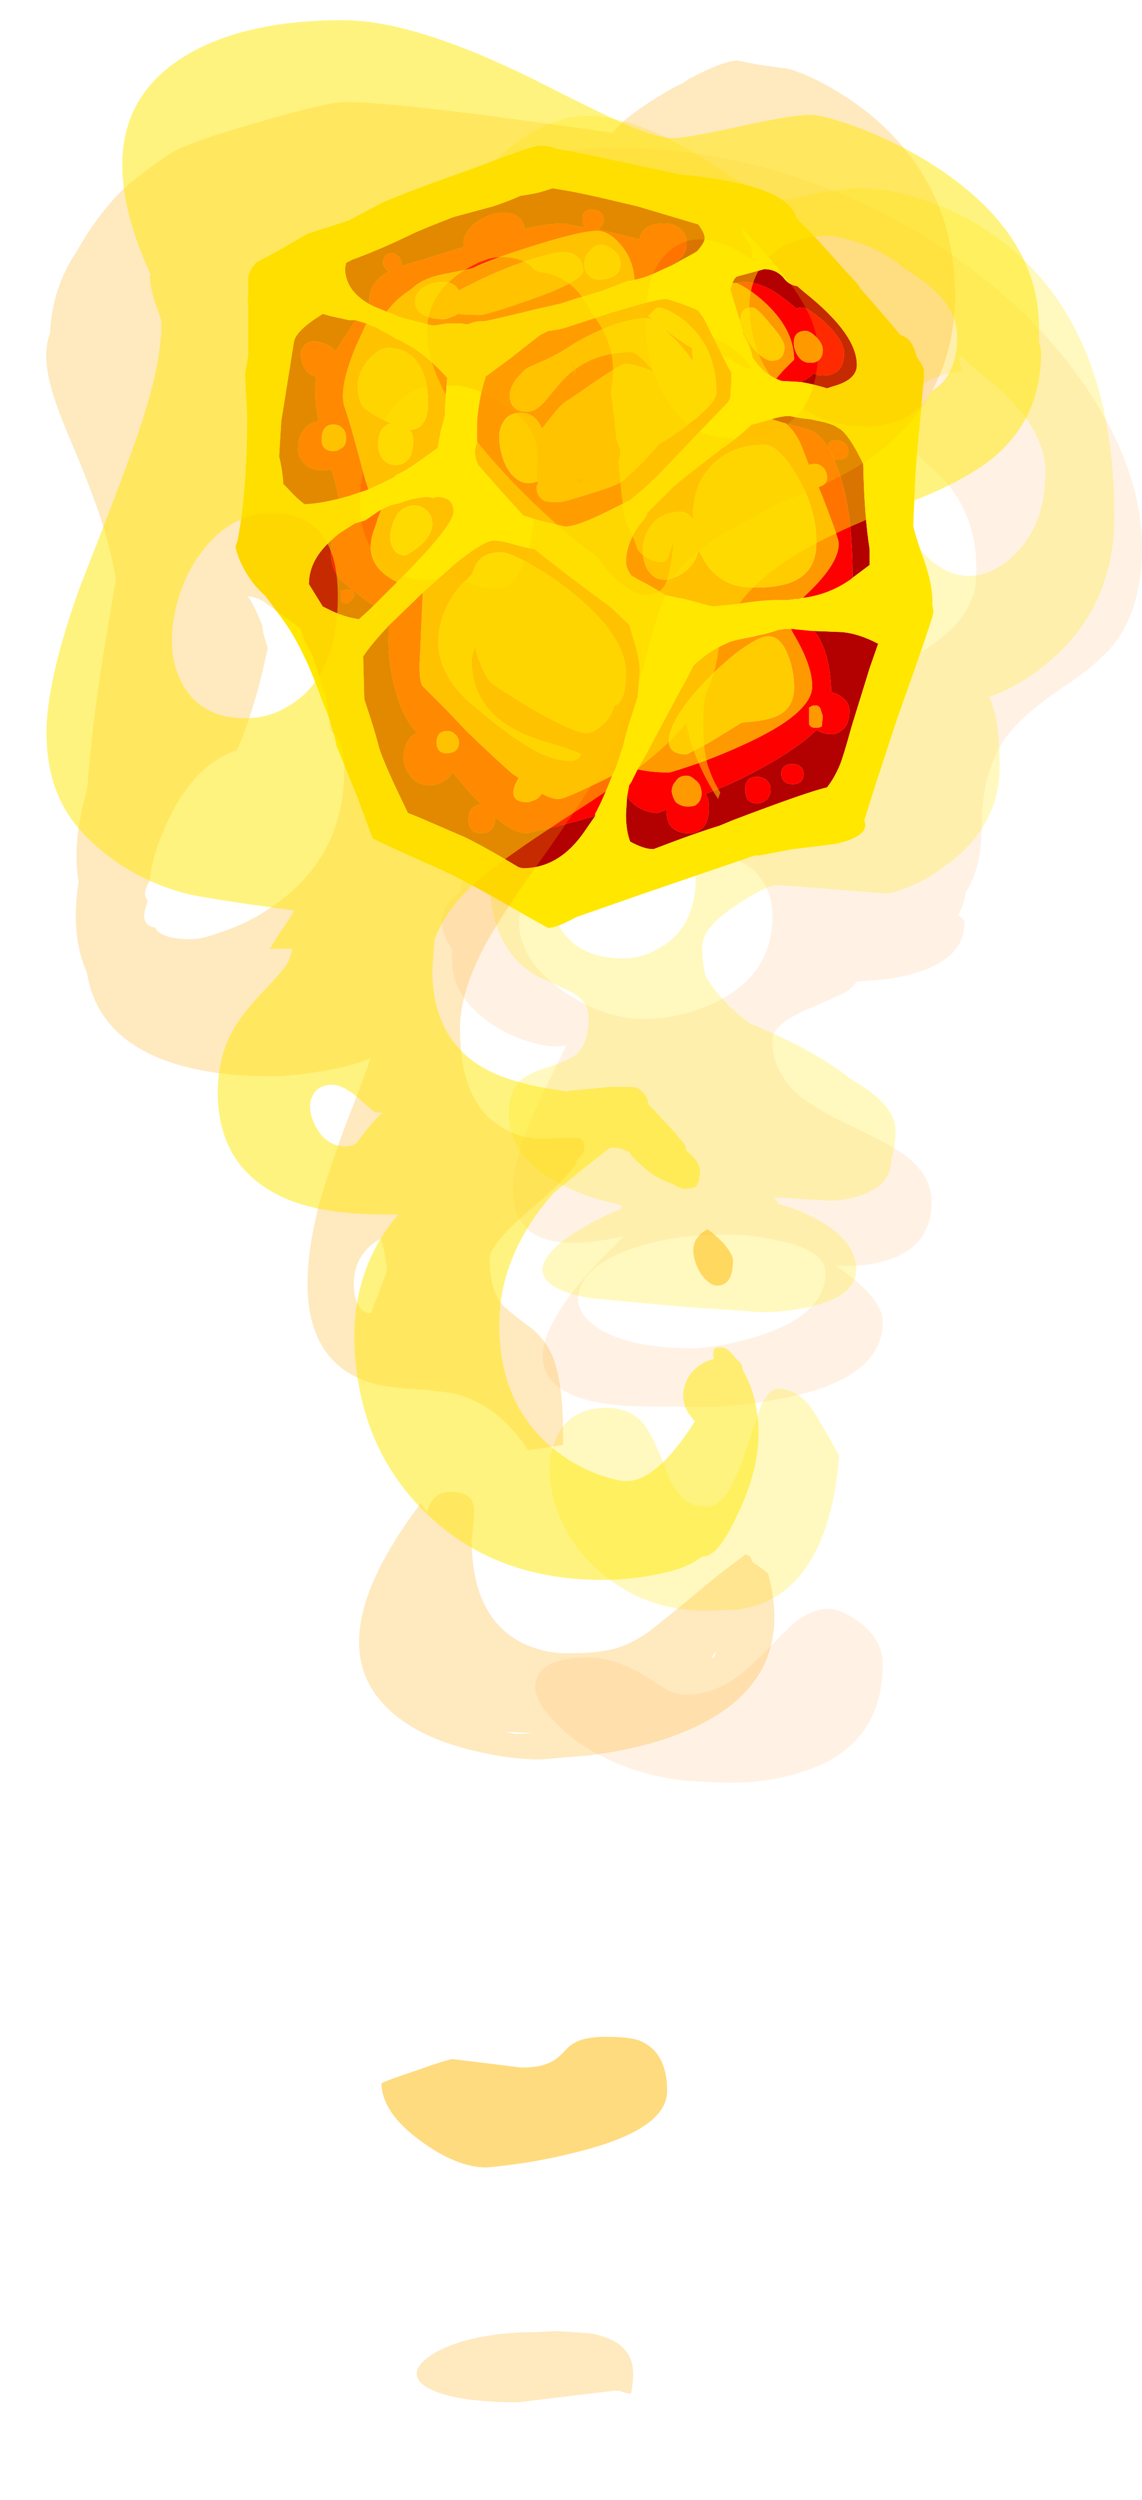 <?xml version="1.0" encoding="UTF-8" standalone="no"?>
<svg xmlns:ffdec="https://www.free-decompiler.com/flash" xmlns:xlink="http://www.w3.org/1999/xlink" ffdec:objectType="frame" height="823.55px" width="376.25px" xmlns="http://www.w3.org/2000/svg">
  <g transform="matrix(1.0, 0.0, 0.0, 1.0, 187.25, 45.5)">
    <use ffdec:characterId="3030" height="78.45" transform="matrix(7.0, 0.0, 0.0, 7.0, -41.65, -7.35)" width="32.95" xlink:href="#shape0"/>
    <use ffdec:characterId="805" height="32.8" transform="matrix(0.0, -7.011, 7.011, 0.0, -109.666, 260.152)" width="36.75" xlink:href="#shape1"/>
    <use ffdec:characterId="3031" height="112.1" transform="matrix(7.0, 0.0, 0.0, 7.0, -171.85, -38.85)" width="46.8" xlink:href="#shape2"/>
  </g>
  <defs>
    <g id="shape0" transform="matrix(1.0, 0.0, 0.0, 1.0, 5.95, 1.05)">
      <path d="M23.2 25.9 Q21.3 27.2 20.6 28.2 19.45 29.8 19.45 32.5 19.45 34.35 18.7 35.5 18.65 36.05 18.35 36.55 L18.4 36.6 Q18.65 36.8 18.65 36.9 18.65 39.1 14.8 39.6 L13.55 39.7 Q13.45 39.95 12.95 40.25 L11.6 40.85 Q9.6 41.65 9.6 42.45 9.6 43.9 10.8 45.0 11.55 45.65 13.35 46.5 15.35 47.45 15.95 47.95 17.1 48.85 17.1 50.05 17.1 52.25 14.85 52.85 13.75 53.15 12.6 53.05 L12.65 53.1 Q14.8 54.6 14.8 55.7 14.8 58.4 10.1 59.3 7.75 59.8 5.35 59.7 3.2 59.7 2.6 59.65 0.55 59.5 -0.35 58.85 -3.0 57.05 2.6 51.7 L2.5 51.7 Q-3.65 53.05 -2.4 48.0 -2.0 46.5 -0.85 44.25 L-0.1 42.7 -0.55 42.75 Q-1.3 42.75 -2.35 42.35 -3.6 41.85 -4.4 41.05 -5.65 39.85 -5.45 38.2 -6.0 37.45 -5.95 36.7 -5.85 36.0 -5.05 35.4 -5.0 33.7 -4.15 32.55 -3.65 31.9 -2.1 30.7 -0.65 29.55 0.0 28.55 0.9 26.95 0.9 24.5 0.9 20.15 -1.85 15.2 -2.6 13.9 -3.9 11.7 -4.95 9.9 -5.15 8.8 -5.35 5.2 -4.35 3.6 -3.7 2.5 -2.7 2.5 L-2.65 2.5 Q-2.2 1.15 -0.6 0.7 0.2 0.45 2.3 0.45 7.0 0.45 11.65 2.15 16.0 3.75 19.55 6.6 23.0 9.35 24.95 12.65 27.0 16.05 27.0 19.3 27.0 22.0 25.8 23.65 25.1 24.65 23.2 25.9 M2.5 52.45 Q0.75 53.2 0.5 54.3 0.25 55.35 1.65 56.15 3.15 56.95 5.95 56.95 7.45 56.85 9.0 56.35 12.1 55.35 12.1 53.4 12.1 52.35 9.95 51.9 8.7 51.6 7.55 51.6 4.45 51.6 2.5 52.45 M7.9 33.95 Q7.4 33.75 6.55 33.4 5.85 33.1 5.6 32.65 5.9 32.65 5.85 32.45 L5.6 32.5 Q5.4 32.55 5.4 32.7 5.5 32.9 5.55 33.3 L5.45 33.3 Q0.9 33.6 -1.05 34.95 -2.7 36.05 -2.2 37.7 -1.8 39.15 0.0 40.3 1.75 41.45 3.6 41.45 5.1 41.45 6.75 40.75 9.6 39.45 9.6 36.65 9.6 34.7 7.9 33.95 M15.55 13.7 L15.4 13.75 Q15.45 14.2 15.65 14.65 L15.8 15.15 Q15.2 14.8 14.25 14.9 13.3 15.0 12.4 15.5 10.25 16.65 10.1 18.75 10.0 20.75 11.4 23.0 12.05 24.0 12.75 24.6 13.5 25.2 14.15 25.2 14.35 25.2 15.05 24.95 15.85 24.6 16.65 24.15 18.8 22.85 19.15 21.15 L19.2 20.25 Q19.2 17.8 17.7 16.1 L16.45 14.9 Q15.8 14.2 15.55 13.7 M13.65 69.8 Q14.8 70.65 14.8 71.8 14.8 75.8 10.8 76.95 8.75 77.55 6.6 77.35 4.35 77.35 2.2 76.45 0.3 75.6 -0.75 74.4 -1.85 73.25 -1.45 72.4 -1.05 71.5 0.95 71.5 2.2 71.5 3.65 72.4 L4.6 73.0 Q5.15 73.25 5.5 73.25 6.6 73.25 7.6 72.65 8.3 72.2 9.25 71.25 10.35 70.1 10.65 69.85 11.5 69.2 12.25 69.2 12.8 69.2 13.65 69.8" fill="#ff8000" fill-opacity="0.102" fill-rule="evenodd" stroke="none"/>
      <path d="M0.85 -1.05 Q3.15 -1.05 6.35 0.95 L8.45 2.3 Q9.5 2.95 9.95 2.95 L11.45 2.65 Q12.75 2.35 13.85 2.35 14.75 2.35 16.1 2.7 18.35 3.35 20.15 4.65 25.7 8.7 25.7 17.8 25.7 21.85 22.9 24.4 21.4 25.75 19.8 26.3 20.3 27.2 20.3 29.55 20.3 32.4 17.8 34.2 17.0 34.85 16.0 35.25 15.25 35.55 14.95 35.55 L12.45 35.35 9.9 35.15 Q9.3 35.15 7.9 36.1 6.3 37.15 6.3 38.05 6.3 38.75 6.45 39.4 7.1 40.6 8.6 41.7 L8.65 41.7 Q10.5 42.5 11.35 43.0 12.45 43.6 13.25 44.25 13.9 44.65 14.25 44.9 15.4 45.8 15.4 46.7 15.4 47.45 15.2 48.05 15.2 49.5 13.2 49.9 12.8 50.0 12.4 50.0 L12.25 50.0 9.7 49.85 9.9 50.15 10.8 50.45 Q13.55 51.6 13.55 53.25 13.55 54.5 11.35 55.0 10.25 55.25 9.1 55.25 L5.45 55.0 1.1 54.6 Q-1.0 54.25 -1.2 53.4 -1.35 52.75 -0.2 51.85 0.75 51.15 2.2 50.5 L2.45 50.4 2.55 50.25 2.25 50.15 Q1.05 49.9 0.1 49.45 -2.8 48.15 -2.8 45.95 -2.8 44.8 -2.2 44.3 -1.85 44.0 -0.9 43.7 0.0 43.4 0.4 43.1 0.95 42.55 0.95 41.4 0.95 40.65 0.25 40.25 -0.2 40.0 -1.35 39.5 -2.4 38.95 -2.95 38.0 -3.7 36.8 -3.7 34.75 -3.7 31.75 -2.1 30.2 -1.5 29.6 -0.5 29.05 -0.15 28.85 1.35 28.15 3.75 26.95 4.8 25.65 6.35 23.65 6.35 19.9 6.35 17.25 4.95 15.5 4.0 14.25 1.85 12.95 -0.65 11.45 -1.3 10.9 -2.7 9.55 -2.7 7.75 -2.7 7.45 -2.55 6.35 L-2.3 4.9 -2.55 4.95 Q-3.55 4.75 -3.95 4.2 -4.3 3.75 -4.15 3.15 L-4.0 2.8 Q-4.3 2.65 -4.25 2.25 -4.15 1.7 -3.3 0.9 -2.45 0.1 -1.4 -0.45 -0.2 -1.05 0.85 -1.05 M4.2 31.9 Q3.15 31.4 2.2 31.4 1.05 31.4 0.2 32.55 -0.65 33.6 -0.8 35.0 -0.95 36.5 -0.15 37.5 0.75 38.6 2.6 38.6 3.5 38.6 4.3 38.1 6.0 37.15 6.0 34.75 6.0 32.8 4.2 31.9 M18.45 10.7 L18.55 10.95 Q16.2 11.3 15.3 12.9 14.5 14.25 14.95 16.15 15.3 17.9 16.45 19.25 17.6 20.6 18.85 20.6 20.0 20.6 21.05 19.55 22.45 18.15 22.45 15.7 22.45 13.95 20.65 12.15 20.2 11.7 19.3 11.0 18.6 10.4 18.5 10.25 L18.4 10.3 Q18.4 10.45 18.45 10.7 M9.85 58.85 Q10.7 58.85 11.35 59.65 11.7 60.1 12.75 62.0 12.35 66.9 9.9 68.55 9.05 69.1 7.95 69.25 L6.5 69.3 Q3.85 69.3 1.9 67.8 0.15 66.5 -0.55 64.5 -1.2 62.65 -0.6 61.25 0.0 59.75 1.8 59.75 2.85 59.75 3.5 60.45 3.9 60.95 4.35 62.05 4.8 63.3 5.1 63.65 5.6 64.4 6.5 64.4 7.1 64.4 7.6 63.55 7.95 62.95 8.4 61.65 8.9 60.1 9.05 59.7 9.45 58.85 9.85 58.85" fill="#ffe700" fill-opacity="0.251" fill-rule="evenodd" stroke="none"/>
    </g>
    <g id="shape1" transform="matrix(1.0, 0.0, 0.0, 1.0, 18.2, 32.95)">
      <path d="M0.05 -28.4 L0.15 -28.3 0.35 -28.05 0.8 -27.35 0.95 -26.85 1.4 -26.2 1.45 -26.1 Q1.1 -26.25 0.6 -26.4 -1.0 -27.05 -1.85 -25.55 L-1.95 -25.35 -3.05 -26.45 -2.9 -26.7 Q-2.3 -27.5 -1.9 -27.95 -1.2 -28.65 0.05 -28.4 M2.0 -27.95 L1.95 -28.05 2.0 -28.1 Q2.75 -28.25 3.35 -28.45 3.3 -28.65 3.3 -28.9 3.3 -29.45 3.65 -29.75 3.95 -30.05 4.45 -30.0 4.9 -30.0 5.25 -29.7 5.55 -29.45 5.6 -29.05 6.95 -29.3 7.7 -29.15 7.75 -29.4 7.9 -29.55 8.15 -29.8 8.5 -29.85 8.85 -29.95 9.1 -29.75 9.35 -29.6 9.35 -29.25 9.35 -28.9 9.15 -28.55 9.05 -28.4 8.9 -28.25 L10.05 -27.5 10.35 -27.3 10.2 -26.8 9.1 -27.3 Q7.05 -28.15 6.2 -27.8 5.5 -27.55 2.85 -26.85 L2.4 -26.7 Q2.3 -26.95 2.25 -27.15 2.1 -27.55 2.0 -27.95 M4.85 -28.9 Q4.2 -28.95 4.2 -28.35 4.2 -28.15 4.3 -28.05 4.4 -27.75 4.8 -27.75 5.15 -27.75 5.3 -27.95 5.45 -28.1 5.45 -28.35 5.45 -28.85 4.85 -28.9 M11.1 -26.65 Q11.5 -26.7 11.85 -26.55 12.3 -26.35 12.65 -25.75 12.9 -26.1 13.2 -26.0 13.5 -25.9 13.5 -25.6 13.5 -25.45 13.35 -25.3 13.25 -25.15 13.0 -25.15 L12.9 -25.15 13.15 -24.3 13.8 -22.2 Q14.1 -22.3 14.45 -22.1 14.85 -21.85 15.1 -21.4 15.4 -20.9 15.4 -20.4 15.4 -20.0 15.25 -19.7 15.0 -19.4 14.65 -19.35 14.9 -18.25 14.9 -17.55 L14.7 -16.5 Q14.85 -16.65 15.1 -16.65 15.55 -16.65 15.55 -16.2 15.55 -16.0 15.45 -15.85 15.35 -15.65 15.1 -15.65 14.75 -15.65 14.65 -15.9 L14.65 -16.0 14.4 -15.0 14.15 -13.95 Q14.4 -13.95 14.55 -13.8 14.9 -13.5 14.9 -12.8 14.9 -12.45 14.75 -12.2 14.5 -11.75 14.0 -11.75 13.35 -11.75 13.05 -12.3 L12.95 -12.5 12.9 -12.5 12.7 -12.95 Q12.35 -13.65 12.25 -14.2 13.2 -14.25 13.9 -14.85 14.55 -15.4 14.55 -15.95 14.55 -16.75 13.8 -19.1 13.2 -21.0 12.8 -21.8 12.75 -21.95 12.5 -23.25 12.3 -24.2 11.8 -24.7 11.4 -25.35 10.75 -25.85 L11.0 -26.45 11.1 -26.65 M7.6 -7.55 L8.0 -7.2 8.5 -6.7 Q9.95 -6.7 11.25 -8.15 11.7 -8.65 12.0 -9.2 L12.1 -9.4 12.15 -9.1 Q12.15 -8.15 11.35 -7.15 11.1 -6.8 10.8 -6.5 L10.9 -6.6 Q10.95 -6.45 10.95 -6.3 10.95 -6.05 10.25 -5.25 9.4 -4.35 8.8 -4.35 7.75 -4.35 7.75 -5.35 7.75 -5.6 7.85 -5.8 7.6 -6.0 7.45 -6.4 L7.45 -6.45 7.5 -7.3 7.6 -7.55 M-2.7 -6.3 Q-1.15 -4.6 -0.15 -4.6 0.1 -4.6 2.15 -5.4 L2.5 -5.55 2.55 -5.45 Q2.65 -5.15 2.95 -5.15 3.2 -5.15 3.4 -5.3 3.6 -5.5 3.6 -5.7 3.6 -5.9 3.55 -6.0 L3.4 -5.95 4.45 -6.35 Q5.15 -6.65 5.5 -7.1 L5.55 -7.25 5.25 -6.15 Q5.05 -5.25 3.5 -4.7 1.65 -3.95 -1.75 -3.95 L-1.8 -4.0 Q-2.55 -5.05 -2.7 -6.3 M3.8 -4.8 Q4.15 -4.95 4.4 -5.1 4.7 -5.1 4.7 -4.8 4.7 -4.5 4.6 -4.35 4.45 -4.15 4.2 -4.15 3.9 -4.15 3.85 -4.35 3.8 -4.45 3.8 -4.6 L3.8 -4.8 M9.85 -6.15 Q9.85 -6.8 9.1 -6.7 8.35 -6.5 8.35 -5.95 8.35 -5.75 8.4 -5.65 8.55 -5.35 8.95 -5.35 9.25 -5.35 9.55 -5.65 9.85 -5.95 9.85 -6.15 M-2.45 -27.4 Q-2.55 -27.35 -2.6 -27.35 -2.95 -27.6 -2.95 -27.7 -2.95 -27.9 -2.85 -28.0 L-2.35 -28.0 -2.3 -27.65 -2.35 -27.4 -2.45 -27.4 M-12.95 -16.05 L-13.05 -16.45 Q-13.45 -17.8 -13.75 -19.25 -13.75 -19.9 -13.0 -20.75 L-13.1 -20.75 Q-13.55 -20.75 -13.7 -21.1 -13.75 -21.25 -13.75 -21.4 -13.75 -22.0 -13.1 -22.0 -12.45 -22.0 -12.4 -21.4 L-11.95 -21.85 -10.9 -22.75 Q-11.15 -22.9 -11.3 -23.15 -11.5 -23.45 -11.5 -23.8 -11.5 -24.4 -11.1 -24.7 -10.75 -25.0 -10.25 -25.05 -9.7 -25.05 -9.35 -24.8 -9.1 -24.65 -9.05 -24.4 -8.35 -25.1 -6.95 -25.45 -5.7 -25.8 -4.35 -25.75 L-4.0 -25.75 -2.45 -24.15 -5.85 -24.3 Q-6.7 -24.3 -6.85 -24.15 L-7.95 -23.05 -9.0 -22.05 Q-10.3 -20.7 -10.95 -19.95 L-11.15 -19.65 -11.45 -19.8 Q-12.3 -20.15 -12.3 -19.2 -12.25 -19.0 -12.15 -18.8 -12.05 -18.65 -11.9 -18.55 -12.15 -18.1 -12.15 -17.75 -12.15 -17.45 -11.1 -15.35 L-11.05 -15.25 Q-12.1 -15.65 -12.85 -16.05 L-12.95 -16.05 M-9.5 -23.5 Q-10.0 -23.5 -10.0 -23.0 -10.0 -22.9 -9.95 -22.75 -9.85 -22.45 -9.5 -22.45 -9.2 -22.45 -9.05 -22.7 -8.95 -22.8 -8.95 -23.0 -8.95 -23.5 -9.5 -23.5 M-12.05 -14.55 L-11.5 -14.45 -11.35 -14.35 -10.75 -14.05 Q-10.9 -13.4 -10.9 -12.55 -10.4 -10.85 -9.65 -9.2 -8.15 -5.85 -6.85 -5.85 -5.85 -5.85 -4.35 -6.75 L-4.15 -6.85 -4.25 -5.85 -4.25 -5.75 Q-5.2 -5.0 -7.15 -4.95 -7.15 -4.75 -7.3 -4.55 -7.55 -4.1 -8.0 -4.1 -8.7 -4.1 -8.95 -4.5 -9.1 -4.7 -9.1 -4.9 -9.1 -5.35 -8.9 -5.65 -9.9 -6.65 -11.1 -9.0 -11.55 -9.9 -11.9 -10.85 -12.2 -10.7 -12.55 -10.7 -13.4 -10.7 -13.65 -11.2 -13.8 -11.45 -13.75 -11.7 -13.75 -12.25 -13.35 -12.55 -13.05 -12.7 -12.65 -12.7 L-12.8 -13.1 Q-12.8 -13.65 -12.45 -14.15 -12.25 -14.4 -12.05 -14.55 M-12.3 -12.25 Q-12.5 -12.0 -12.5 -11.7 -12.5 -11.5 -12.45 -11.35 -12.25 -11.05 -11.9 -11.05 -11.45 -11.05 -11.25 -11.35 -11.05 -11.55 -11.05 -11.75 -11.05 -12.1 -11.3 -12.25 -11.5 -12.45 -11.8 -12.45 -12.1 -12.4 -12.3 -12.25 M-11.7 -9.0 Q-11.1 -9.0 -11.1 -8.45 -11.1 -8.2 -11.25 -8.0 -11.45 -7.8 -11.65 -7.8 -12.1 -7.8 -12.25 -8.1 -12.35 -8.25 -12.35 -8.45 -12.35 -9.0 -11.7 -9.0 M-7.85 -6.0 L-8.6 -6.0 Q-8.8 -5.95 -8.8 -5.7 -8.8 -5.5 -8.75 -5.45 L-8.75 -5.4 -8.25 -5.35 -7.95 -5.45 Q-7.75 -5.5 -7.75 -5.7 -7.75 -5.85 -7.8 -5.9 L-7.85 -6.0 M-11.45 -6.75 Q-11.45 -7.3 -10.95 -7.3 -10.5 -7.3 -10.5 -6.75 -10.5 -6.65 -10.55 -6.5 -10.7 -6.25 -10.95 -6.25 -11.3 -6.25 -11.4 -6.5 -11.45 -6.6 -11.45 -6.75" fill="#ff0000" fill-rule="evenodd" stroke="none"/>
      <path d="M1.45 -26.1 Q1.7 -25.65 1.75 -25.25 1.95 -24.75 2.0 -24.35 L2.05 -24.05 Q2.05 -23.85 2.0 -23.65 L2.05 -23.5 Q2.05 -22.7 1.35 -22.7 0.9 -22.7 -0.55 -24.0 L-1.4 -24.8 -1.95 -25.35 -1.85 -25.55 Q-1.0 -27.05 0.6 -26.4 1.1 -26.25 1.45 -26.1 M10.2 -26.8 L10.15 -26.7 10.0 -26.3 9.9 -26.15 9.85 -26.05 9.6 -25.6 9.45 -25.35 9.4 -25.2 9.2 -24.85 Q8.7 -23.95 7.7 -23.05 L7.65 -23.0 6.3 -23.1 5.9 -23.1 5.15 -23.3 4.35 -23.45 Q3.65 -24.4 3.3 -24.95 L3.05 -25.45 3.0 -25.45 Q2.85 -25.75 2.7 -26.05 L2.4 -26.7 2.85 -26.85 Q5.5 -27.55 6.2 -27.8 7.05 -28.15 9.1 -27.3 L10.2 -26.8 M4.85 -28.9 Q5.45 -28.85 5.45 -28.35 5.45 -28.1 5.3 -27.95 5.15 -27.75 4.8 -27.75 4.4 -27.75 4.3 -28.05 4.2 -28.15 4.2 -28.35 4.2 -28.95 4.85 -28.9 M10.75 -25.85 Q11.4 -25.35 11.8 -24.7 12.3 -24.2 12.5 -23.25 12.75 -21.95 12.8 -21.8 13.2 -21.0 13.8 -19.1 14.55 -16.75 14.55 -15.95 14.55 -15.4 13.9 -14.85 13.2 -14.25 12.25 -14.2 L12.2 -14.35 12.2 -14.5 11.7 -15.8 11.35 -17.0 11.15 -17.6 11.1 -17.8 10.85 -18.9 Q10.5 -20.3 10.3 -21.25 L10.3 -21.4 Q10.3 -21.7 10.15 -22.05 L10.2 -22.35 10.2 -23.0 10.1 -23.6 10.1 -23.7 10.5 -25.25 10.6 -25.45 10.75 -25.85 M13.6 -16.3 Q13.4 -16.55 13.05 -16.55 12.75 -16.6 12.5 -16.4 12.25 -16.2 12.25 -15.8 12.25 -15.6 12.35 -15.35 12.5 -14.85 13.0 -14.85 13.4 -14.85 13.7 -15.25 13.9 -15.55 13.9 -15.75 13.9 -16.1 13.6 -16.3 M12.15 -23.1 Q12.15 -23.7 11.9 -24.1 11.65 -24.5 11.3 -24.5 10.9 -24.55 10.7 -24.25 10.4 -23.85 10.4 -23.2 10.4 -23.0 10.5 -22.8 10.55 -22.65 10.65 -22.5 10.6 -22.1 10.6 -21.45 10.6 -21.15 11.35 -19.0 12.2 -16.6 12.7 -16.6 13.1 -16.6 13.35 -16.9 13.55 -17.15 13.55 -17.55 13.55 -18.05 13.1 -19.4 12.6 -20.8 12.05 -21.85 L11.75 -22.45 11.95 -22.6 Q12.15 -22.85 12.15 -23.1 M8.3 -26.85 Q7.4 -27.45 6.45 -27.05 6.1 -26.9 5.65 -25.95 L5.5 -25.65 Q5.45 -25.9 5.25 -26.05 4.95 -26.25 4.55 -26.25 4.15 -26.25 3.85 -26.05 3.55 -25.8 3.55 -25.45 3.55 -25.15 3.7 -24.95 3.95 -24.6 4.7 -24.6 5.0 -24.6 5.2 -24.75 5.2 -24.55 5.3 -24.35 5.6 -23.9 6.45 -23.9 7.8 -23.9 8.5 -24.5 9.05 -25.0 9.05 -25.75 9.05 -26.3 8.3 -26.85 M7.65 -21.2 L7.7 -21.2 8.55 -20.05 9.65 -18.65 9.85 -18.25 Q9.9 -17.75 10.0 -17.45 L10.7 -15.3 Q11.3 -13.35 11.35 -12.75 11.35 -12.55 10.9 -11.4 L10.8 -11.2 10.45 -10.95 Q10.35 -10.9 8.15 -9.8 L7.9 -9.65 7.45 -9.65 6.7 -9.7 6.5 -9.8 5.0 -11.25 3.0 -13.15 2.4 -13.8 1.9 -14.4 1.4 -15.4 Q0.65 -16.9 0.65 -17.45 L0.95 -18.7 1.15 -19.35 1.15 -19.4 1.2 -19.45 2.3 -20.45 3.55 -21.55 Q3.85 -21.7 4.25 -21.7 L4.65 -21.6 5.6 -21.6 Q6.8 -21.5 7.65 -21.2 M1.3 -25.3 Q0.95 -25.55 0.45 -25.65 0.0 -25.75 -0.35 -25.55 -0.7 -25.4 -0.7 -24.95 0.0 -23.7 0.8 -23.7 1.2 -23.7 1.45 -24.0 1.65 -24.25 1.65 -24.55 1.65 -24.95 1.3 -25.3 M8.45 -7.75 Q8.45 -7.55 8.5 -7.45 8.65 -7.15 9.1 -7.15 9.4 -7.15 10.15 -7.8 10.95 -8.45 10.95 -8.65 10.95 -9.15 10.55 -9.2 10.2 -9.3 9.7 -9.05 9.2 -8.8 8.85 -8.45 8.45 -8.05 8.45 -7.75 M9.35 -12.2 Q9.85 -12.7 10.1 -13.0 9.35 -12.05 9.05 -11.5 L8.4 -11.45 Q8.8 -11.7 9.35 -12.2 M5.5 -20.4 Q5.05 -20.65 4.35 -20.5 3.7 -20.4 3.2 -20.05 2.7 -19.65 2.7 -19.2 2.7 -18.95 2.8 -18.7 L2.85 -18.7 2.5 -18.8 Q2.05 -18.8 1.85 -18.4 1.8 -18.15 1.8 -17.75 1.8 -17.55 2.2 -16.3 2.6 -14.95 2.85 -14.7 3.55 -13.9 4.35 -13.2 L4.5 -13.1 Q4.9 -12.4 5.4 -11.75 6.45 -10.35 6.95 -10.35 8.9 -10.35 10.1 -11.6 10.5 -12.0 10.75 -12.5 10.95 -12.9 10.95 -13.1 L10.85 -13.25 10.55 -13.55 10.2 -13.15 Q10.45 -13.45 10.45 -13.6 10.45 -14.35 10.05 -15.4 9.65 -16.45 9.05 -17.35 8.85 -17.65 8.55 -18.25 L8.1 -19.25 Q7.35 -20.15 6.65 -20.05 6.05 -19.95 6.05 -19.25 6.05 -18.85 6.5 -18.45 L7.45 -17.65 Q8.85 -16.4 8.85 -14.35 8.85 -14.05 7.95 -13.3 8.3 -14.2 8.3 -14.65 8.3 -14.8 7.5 -16.0 L6.6 -17.3 Q6.5 -17.55 5.95 -18.0 L5.25 -18.55 Q6.0 -18.85 6.0 -19.55 6.0 -20.15 5.5 -20.4 M12.1 -9.4 L12.0 -9.2 Q11.7 -8.65 11.25 -8.15 9.95 -6.7 8.5 -6.7 L8.0 -7.2 7.6 -7.55 Q7.9 -8.2 8.6 -8.65 9.15 -8.75 9.7 -9.1 L9.8 -9.1 10.65 -9.35 11.8 -9.7 12.1 -9.6 12.1 -9.4 M1.35 -12.05 Q1.35 -12.8 0.85 -13.3 0.4 -13.7 -0.25 -13.8 -0.9 -13.85 -1.35 -13.6 -1.85 -13.3 -1.85 -12.75 -1.8 -12.35 -1.55 -11.95 -1.1 -11.3 -0.45 -11.2 -0.8 -11.0 -1.15 -10.8 -2.2 -10.0 -2.2 -8.75 -2.25 -7.85 -2.05 -7.1 -1.65 -5.65 -0.1 -5.65 1.55 -5.65 3.1 -6.6 4.5 -7.45 4.5 -8.1 4.5 -9.7 3.45 -10.65 2.55 -11.45 1.15 -11.45 L1.0 -11.45 Q1.35 -11.7 1.35 -12.05 M-2.7 -6.3 L-2.75 -6.5 -2.75 -6.65 -2.8 -7.0 -2.8 -7.5 Q-2.8 -8.05 -2.9 -8.8 L-3.0 -9.5 -3.1 -10.55 Q-2.95 -11.1 -2.75 -11.85 -2.65 -12.4 -2.55 -12.8 -2.2 -13.3 -1.85 -14.0 L-1.65 -14.35 Q-1.3 -14.6 -1.0 -14.6 -0.2 -14.6 0.7 -14.0 0.95 -13.75 1.25 -13.6 L1.3 -13.6 2.45 -12.45 Q2.7 -12.2 3.35 -11.35 L4.05 -10.45 4.2 -10.25 4.6 -9.7 Q5.05 -9.1 5.45 -8.7 L5.5 -8.45 5.55 -8.3 5.7 -7.75 5.55 -7.25 5.5 -7.1 Q5.15 -6.65 4.45 -6.35 L3.4 -5.95 3.55 -6.0 Q3.6 -5.9 3.6 -5.7 3.6 -5.5 3.4 -5.3 3.2 -5.15 2.95 -5.15 2.65 -5.15 2.55 -5.45 L2.5 -5.55 2.15 -5.4 Q0.1 -4.6 -0.15 -4.6 -1.15 -4.6 -2.7 -6.3 M9.85 -6.15 Q9.85 -5.95 9.55 -5.65 9.25 -5.35 8.95 -5.35 8.55 -5.35 8.4 -5.65 8.35 -5.75 8.35 -5.95 8.35 -6.5 9.1 -6.7 9.85 -6.8 9.85 -6.15 M-11.05 -15.25 L-11.1 -15.35 Q-12.15 -17.45 -12.15 -17.75 -12.15 -18.1 -11.9 -18.55 -12.05 -18.65 -12.15 -18.8 -12.25 -19.0 -12.3 -19.2 -12.3 -20.15 -11.45 -19.8 L-11.15 -19.65 -10.95 -19.95 Q-10.3 -20.7 -9.0 -22.05 L-7.95 -23.05 -6.85 -24.15 Q-6.7 -24.3 -5.85 -24.3 L-2.45 -24.15 -2.4 -24.1 -1.6 -23.2 -1.15 -22.7 Q0.0 -21.3 0.0 -20.8 0.0 -20.45 -0.2 -19.8 -0.35 -19.25 -0.4 -18.9 L-0.6 -18.65 Q-1.95 -16.95 -3.1 -15.35 L-3.95 -14.45 -4.95 -14.15 Q-5.65 -13.95 -6.15 -13.95 L-7.3 -14.05 -7.35 -14.05 -8.75 -14.5 -9.7 -14.75 -10.75 -15.1 -11.05 -15.25 M-5.0 -21.7 L-5.5 -21.55 Q-6.5 -21.2 -6.75 -20.85 -7.2 -20.2 -7.95 -18.95 -9.05 -17.0 -9.05 -16.45 -9.05 -16.15 -8.7 -15.75 -8.35 -15.3 -7.75 -15.15 -7.7 -15.0 -7.65 -14.95 -7.3 -14.6 -6.25 -14.6 -4.45 -14.6 -2.35 -17.25 -1.6 -18.2 -1.05 -19.2 -0.55 -20.15 -0.55 -20.45 -0.55 -20.7 -0.6 -20.9 -0.7 -21.55 -1.5 -21.8 L-1.6 -21.85 -1.9 -22.15 Q-2.5 -22.8 -3.4 -23.15 -5.75 -24.05 -7.65 -21.9 -9.0 -20.3 -9.55 -19.4 -10.35 -18.2 -10.35 -17.2 -10.35 -16.85 -10.05 -16.7 -9.95 -16.85 -9.65 -17.75 -9.35 -18.85 -9.05 -19.5 -7.95 -21.85 -5.65 -21.85 -5.4 -21.85 -5.0 -21.7 M-9.5 -23.5 Q-8.95 -23.5 -8.95 -23.0 -8.95 -22.8 -9.05 -22.7 -9.2 -22.45 -9.5 -22.45 -9.85 -22.45 -9.95 -22.75 -10.0 -22.9 -10.0 -23.0 -10.0 -23.5 -9.5 -23.5 M-4.15 -6.85 L-4.35 -6.75 Q-5.85 -5.85 -6.85 -5.85 -8.15 -5.85 -9.65 -9.2 -10.4 -10.85 -10.9 -12.55 -10.9 -13.4 -10.75 -14.05 L-10.55 -13.95 -10.05 -13.65 -9.1 -13.15 -6.95 -12.0 Q-6.35 -11.65 -5.9 -11.45 -5.2 -10.75 -4.8 -9.8 -4.7 -9.65 -4.5 -8.55 L-4.45 -8.4 -4.45 -8.35 Q-4.35 -7.85 -4.2 -7.45 L-4.15 -7.1 -4.15 -6.85 M-12.3 -12.25 Q-12.1 -12.4 -11.8 -12.45 -11.5 -12.45 -11.3 -12.25 -11.05 -12.1 -11.05 -11.75 -11.05 -11.55 -11.25 -11.35 -11.45 -11.05 -11.9 -11.05 -12.25 -11.05 -12.45 -11.35 -12.5 -11.5 -12.5 -11.7 -12.5 -12.0 -12.3 -12.25 M-4.5 -7.9 Q-4.5 -8.4 -5.35 -9.5 -6.2 -10.55 -7.25 -11.45 -8.4 -12.4 -9.15 -12.55 -10.05 -12.75 -10.05 -11.75 L-9.5 -10.7 -8.55 -9.15 Q-8.55 -9.05 -8.5 -8.6 -8.45 -8.1 -8.35 -7.8 -8.05 -6.7 -6.9 -6.7 -6.1 -6.7 -5.35 -7.0 -4.5 -7.35 -4.5 -7.9 M-7.85 -6.0 L-7.8 -5.9 Q-7.75 -5.85 -7.75 -5.7 -7.75 -5.5 -7.95 -5.45 L-8.25 -5.35 -8.75 -5.4 -8.75 -5.45 Q-8.8 -5.5 -8.8 -5.7 -8.8 -5.95 -8.6 -6.0 L-7.85 -6.0" fill="#ff9900" fill-rule="evenodd" stroke="none"/>
      <path d="M12.15 -23.1 Q12.15 -22.85 11.95 -22.6 L11.75 -22.45 12.05 -21.85 Q12.6 -20.8 13.1 -19.4 13.55 -18.05 13.55 -17.55 13.55 -17.15 13.35 -16.9 13.1 -16.6 12.7 -16.6 12.2 -16.6 11.35 -19.0 10.6 -21.15 10.6 -21.45 10.6 -22.1 10.65 -22.5 10.55 -22.65 10.5 -22.8 10.4 -23.0 10.4 -23.2 10.4 -23.85 10.7 -24.25 10.9 -24.55 11.3 -24.5 11.65 -24.5 11.9 -24.1 12.15 -23.7 12.15 -23.1 M13.6 -16.3 Q13.9 -16.1 13.9 -15.75 13.9 -15.55 13.7 -15.25 13.4 -14.85 13.0 -14.85 12.5 -14.85 12.35 -15.35 12.25 -15.6 12.25 -15.8 12.25 -16.2 12.5 -16.4 12.75 -16.6 13.05 -16.55 13.4 -16.55 13.6 -16.3 M8.3 -26.85 Q9.05 -26.3 9.05 -25.75 9.05 -25.0 8.5 -24.5 7.8 -23.9 6.45 -23.9 5.6 -23.9 5.3 -24.35 5.2 -24.55 5.2 -24.75 5.0 -24.6 4.7 -24.6 3.95 -24.6 3.7 -24.95 3.55 -25.15 3.55 -25.45 3.55 -25.8 3.85 -26.05 4.15 -26.25 4.55 -26.25 4.95 -26.25 5.25 -26.05 5.45 -25.9 5.5 -25.65 L5.65 -25.95 Q6.1 -26.9 6.45 -27.05 7.4 -27.45 8.3 -26.85 M1.3 -25.3 Q1.65 -24.95 1.65 -24.55 1.65 -24.25 1.45 -24.0 1.2 -23.7 0.8 -23.7 0.0 -23.7 -0.7 -24.95 -0.7 -25.4 -0.35 -25.55 0.0 -25.75 0.45 -25.65 0.95 -25.55 1.3 -25.3 M5.5 -20.4 Q6.0 -20.15 6.0 -19.55 6.0 -18.85 5.25 -18.55 L5.95 -18.0 Q6.5 -17.55 6.6 -17.3 L7.5 -16.0 Q8.3 -14.8 8.3 -14.65 8.3 -14.2 7.95 -13.3 8.85 -14.05 8.85 -14.35 8.85 -16.4 7.45 -17.65 L6.5 -18.45 Q6.05 -18.85 6.05 -19.25 6.05 -19.95 6.65 -20.05 7.35 -20.15 8.1 -19.25 L8.55 -18.25 Q8.85 -17.65 9.05 -17.35 9.65 -16.45 10.05 -15.4 10.45 -14.35 10.45 -13.6 10.45 -13.45 10.2 -13.15 L10.55 -13.55 10.85 -13.25 10.95 -13.1 Q10.95 -12.9 10.75 -12.5 10.5 -12.0 10.1 -11.6 8.9 -10.35 6.95 -10.35 6.45 -10.35 5.4 -11.75 4.9 -12.4 4.5 -13.1 L4.35 -13.2 Q3.55 -13.9 2.85 -14.7 2.6 -14.95 2.2 -16.3 1.8 -17.55 1.8 -17.75 1.8 -18.15 1.85 -18.4 2.05 -18.8 2.5 -18.8 L2.85 -18.7 2.8 -18.7 Q2.7 -18.95 2.7 -19.2 2.7 -19.65 3.2 -20.05 3.7 -20.4 4.35 -20.5 5.05 -20.65 5.5 -20.4 M9.35 -12.2 Q8.8 -11.7 8.4 -11.45 L9.05 -11.5 Q9.35 -12.05 10.1 -13.0 9.85 -12.7 9.35 -12.2 M8.45 -7.75 Q8.45 -8.05 8.85 -8.45 9.2 -8.8 9.7 -9.05 10.2 -9.3 10.55 -9.2 10.95 -9.15 10.95 -8.65 10.95 -8.45 10.15 -7.8 9.4 -7.15 9.1 -7.15 8.65 -7.15 8.5 -7.45 8.45 -7.55 8.45 -7.75 M1.35 -12.05 Q1.35 -11.7 1.0 -11.45 L1.15 -11.45 Q2.55 -11.45 3.45 -10.65 4.5 -9.7 4.5 -8.1 4.5 -7.45 3.1 -6.6 1.55 -5.65 -0.1 -5.65 -1.65 -5.65 -2.05 -7.1 -2.25 -7.85 -2.2 -8.75 -2.2 -10.0 -1.15 -10.8 -0.8 -11.0 -0.45 -11.2 -1.1 -11.3 -1.55 -11.95 -1.8 -12.35 -1.85 -12.75 -1.85 -13.3 -1.35 -13.6 -0.9 -13.85 -0.25 -13.8 0.4 -13.7 0.85 -13.3 1.35 -12.8 1.35 -12.05 M-5.0 -21.7 Q-5.4 -21.85 -5.65 -21.85 -7.95 -21.85 -9.05 -19.5 -9.35 -18.85 -9.65 -17.75 -9.95 -16.85 -10.05 -16.7 -10.35 -16.85 -10.35 -17.2 -10.35 -18.2 -9.55 -19.4 -9.0 -20.3 -7.65 -21.9 -5.75 -24.05 -3.4 -23.15 -2.5 -22.8 -1.9 -22.15 L-1.6 -21.85 -1.5 -21.8 Q-0.7 -21.55 -0.6 -20.9 -0.55 -20.7 -0.55 -20.45 -0.55 -20.15 -1.05 -19.2 -1.6 -18.2 -2.35 -17.25 -4.45 -14.6 -6.25 -14.6 -7.3 -14.6 -7.65 -14.95 -7.7 -15.0 -7.75 -15.15 -8.35 -15.3 -8.7 -15.75 -9.05 -16.15 -9.05 -16.45 -9.05 -17.0 -7.95 -18.95 -7.2 -20.2 -6.75 -20.85 -6.5 -21.2 -5.5 -21.55 L-5.0 -21.7 M-4.5 -7.9 Q-4.5 -7.35 -5.35 -7.0 -6.1 -6.7 -6.9 -6.7 -8.05 -6.7 -8.35 -7.8 -8.45 -8.1 -8.5 -8.6 -8.55 -9.05 -8.55 -9.15 L-9.5 -10.7 -10.05 -11.75 Q-10.05 -12.75 -9.15 -12.55 -8.4 -12.4 -7.25 -11.45 -6.2 -10.55 -5.35 -9.5 -4.5 -8.4 -4.5 -7.9" fill="#ffcc00" fill-rule="evenodd" stroke="none"/>
      <path d="M-3.05 -26.45 L-3.25 -26.65 -3.7 -27.15 Q-3.6 -27.85 -3.25 -28.55 L-3.1 -28.85 -2.05 -29.5 Q-0.9 -29.5 0.05 -28.4 -1.2 -28.65 -1.9 -27.95 -2.3 -27.5 -2.9 -26.7 L-3.05 -26.45 M2.0 -27.95 Q1.75 -28.85 1.7 -29.7 1.95 -30.05 2.45 -30.5 L2.65 -30.7 Q3.35 -30.75 3.95 -30.9 L5.6 -30.8 9.35 -30.2 Q9.85 -30.1 10.55 -29.0 L10.65 -28.85 10.55 -28.5 10.35 -27.6 10.35 -27.3 10.05 -27.5 8.9 -28.25 Q9.05 -28.4 9.15 -28.55 9.35 -28.9 9.35 -29.25 9.35 -29.6 9.1 -29.75 8.85 -29.95 8.5 -29.85 8.15 -29.8 7.9 -29.55 7.75 -29.4 7.7 -29.15 6.95 -29.3 5.6 -29.05 5.55 -29.45 5.25 -29.7 4.9 -30.0 4.45 -30.0 3.95 -30.05 3.65 -29.75 3.3 -29.45 3.3 -28.9 3.3 -28.65 3.35 -28.45 2.75 -28.25 2.0 -28.1 L1.95 -28.05 2.0 -27.95 M12.9 -12.5 L12.95 -12.5 13.05 -12.3 Q13.35 -11.75 14.0 -11.75 14.5 -11.75 14.75 -12.2 14.9 -12.45 14.9 -12.8 14.9 -13.5 14.55 -13.8 14.4 -13.95 14.15 -13.95 L14.4 -15.0 14.65 -16.0 14.65 -15.9 Q14.75 -15.65 15.1 -15.65 15.35 -15.65 15.45 -15.85 15.55 -16.0 15.55 -16.2 15.55 -16.65 15.1 -16.65 14.85 -16.65 14.7 -16.5 L14.9 -17.55 Q14.9 -18.25 14.65 -19.35 15.0 -19.4 15.25 -19.7 15.4 -20.0 15.4 -20.4 15.4 -20.9 15.1 -21.4 14.85 -21.85 14.45 -22.1 14.1 -22.3 13.8 -22.2 L13.15 -24.3 12.9 -25.15 13.0 -25.15 Q13.25 -25.15 13.35 -25.3 13.5 -25.45 13.5 -25.6 13.5 -25.9 13.2 -26.0 12.9 -26.1 12.65 -25.75 12.3 -26.35 11.85 -26.55 11.5 -26.7 11.1 -26.65 11.75 -27.8 12.8 -27.8 L13.05 -27.75 13.2 -27.45 Q13.65 -26.2 14.45 -24.55 14.7 -24.0 15.2 -22.7 L15.7 -20.85 Q15.95 -20.1 16.2 -19.55 16.25 -19.15 16.35 -18.7 16.45 -18.35 16.55 -18.05 L16.45 -17.45 Q16.35 -16.85 16.1 -15.75 L15.7 -14.05 14.85 -11.2 Q14.45 -10.9 14.2 -10.9 14.0 -10.9 13.6 -11.25 L13.5 -11.4 12.9 -12.5 M12.1 -9.4 L12.1 -9.6 12.3 -9.5 12.4 -9.4 12.75 -8.1 Q12.75 -7.55 12.35 -7.2 12.0 -6.95 11.95 -6.55 L11.65 -6.2 Q9.7 -3.75 8.25 -3.75 7.55 -3.75 7.25 -4.85 L7.15 -5.15 Q7.35 -5.8 7.45 -6.4 7.6 -6.0 7.85 -5.8 7.75 -5.6 7.75 -5.35 7.75 -4.35 8.8 -4.35 9.4 -4.35 10.25 -5.25 10.95 -6.05 10.95 -6.3 10.95 -6.45 10.9 -6.6 L10.8 -6.5 Q11.1 -6.8 11.35 -7.15 12.15 -8.15 12.15 -9.1 L12.1 -9.4 M5.55 -7.25 L5.7 -7.75 Q5.85 -7.3 5.85 -6.9 5.75 -6.5 5.7 -5.95 L5.55 -5.25 Q5.4 -4.75 5.3 -4.65 5.1 -4.2 3.8 -3.55 L3.6 -3.45 3.55 -3.45 Q1.15 -3.4 -0.4 -3.15 L-1.15 -3.15 -1.75 -3.95 Q1.65 -3.95 3.5 -4.7 5.05 -5.25 5.25 -6.15 L5.55 -7.25 M3.8 -4.8 L3.8 -4.6 Q3.8 -4.45 3.85 -4.35 3.9 -4.15 4.2 -4.15 4.45 -4.15 4.6 -4.35 4.7 -4.5 4.7 -4.8 4.7 -5.1 4.4 -5.1 4.15 -4.95 3.8 -4.8 M-4.0 -25.75 L-4.35 -25.75 Q-5.7 -25.8 -6.95 -25.45 -8.35 -25.1 -9.05 -24.4 -9.1 -24.65 -9.35 -24.8 -9.7 -25.05 -10.25 -25.05 -10.75 -25.0 -11.1 -24.7 -11.5 -24.4 -11.5 -23.8 -11.5 -23.45 -11.3 -23.15 -11.15 -22.9 -10.9 -22.75 L-11.95 -21.85 -12.4 -21.4 Q-12.45 -22.0 -13.1 -22.0 -13.75 -22.0 -13.75 -21.4 -13.75 -21.25 -13.7 -21.1 -13.55 -20.75 -13.1 -20.75 L-13.0 -20.75 Q-13.75 -19.9 -13.75 -19.25 -13.45 -17.8 -13.05 -16.45 L-12.95 -16.05 -13.6 -16.5 Q-15.4 -17.7 -15.4 -19.45 L-15.35 -19.65 Q-14.5 -21.05 -13.95 -22.15 L-13.0 -24.35 -12.8 -24.85 -11.75 -25.35 Q-10.05 -26.15 -9.55 -26.25 -8.95 -26.4 -7.45 -26.9 L-7.35 -26.9 -5.45 -26.95 Q-4.9 -26.6 -4.0 -25.75 M-2.45 -27.4 L-2.35 -27.4 -2.3 -27.65 -2.35 -28.0 -2.85 -28.0 Q-2.95 -27.9 -2.95 -27.7 -2.95 -27.6 -2.6 -27.35 -2.55 -27.35 -2.45 -27.4 M-12.05 -14.55 Q-12.25 -14.4 -12.45 -14.15 -12.8 -13.65 -12.8 -13.1 L-12.65 -12.7 Q-13.05 -12.7 -13.35 -12.55 -13.75 -12.25 -13.75 -11.7 -13.8 -11.45 -13.65 -11.2 -13.4 -10.7 -12.55 -10.7 -12.2 -10.7 -11.9 -10.85 -11.55 -9.9 -11.1 -9.0 -9.9 -6.65 -8.9 -5.65 -9.1 -5.35 -9.1 -4.9 -9.1 -4.7 -8.95 -4.5 -8.7 -4.1 -8.0 -4.1 -7.55 -4.1 -7.3 -4.55 -7.15 -4.75 -7.15 -4.95 -5.2 -5.0 -4.25 -5.75 L-4.3 -4.5 Q-4.35 -3.7 -4.85 -2.75 L-6.0 -3.15 -8.75 -4.0 Q-10.2 -4.4 -10.55 -4.55 -11.15 -4.8 -11.6 -5.15 -11.8 -6.05 -13.15 -9.6 L-13.4 -10.2 Q-13.75 -11.35 -14.5 -13.3 L-14.5 -13.35 Q-14.5 -13.75 -14.15 -14.4 -13.65 -14.6 -12.85 -14.6 L-12.05 -14.55 M-11.7 -9.0 Q-12.35 -9.0 -12.35 -8.45 -12.35 -8.25 -12.25 -8.1 -12.1 -7.8 -11.65 -7.8 -11.45 -7.8 -11.25 -8.0 -11.1 -8.2 -11.1 -8.45 -11.1 -9.0 -11.7 -9.0 M-11.45 -6.75 Q-11.45 -6.6 -11.4 -6.5 -11.3 -6.25 -10.95 -6.25 -10.7 -6.25 -10.55 -6.5 -10.5 -6.65 -10.5 -6.75 -10.5 -7.3 -10.95 -7.3 -11.45 -7.3 -11.45 -6.75" fill="#b30000" fill-rule="evenodd" stroke="none"/>
      <path d="M1.45 -26.1 L1.4 -26.2 0.95 -26.85 0.8 -27.35 0.35 -28.05 0.15 -28.3 0.05 -28.4 Q-0.9 -29.5 -2.05 -29.5 L-3.1 -28.85 -3.25 -28.55 Q-3.6 -27.85 -3.7 -27.15 L-3.25 -26.65 -3.05 -26.45 -1.95 -25.35 -1.4 -24.8 -0.55 -24.0 Q0.9 -22.7 1.35 -22.7 2.05 -22.7 2.05 -23.5 L2.0 -23.65 Q2.05 -23.85 2.05 -24.05 L2.0 -24.35 Q1.95 -24.75 1.75 -25.25 1.7 -25.65 1.45 -26.1 M10.35 -27.3 L10.35 -27.6 10.55 -28.5 10.65 -28.85 10.55 -29.0 Q9.85 -30.1 9.35 -30.2 L5.6 -30.8 3.95 -30.9 Q3.35 -30.75 2.65 -30.7 L2.45 -30.5 Q1.95 -30.05 1.7 -29.7 1.75 -28.85 2.0 -27.95 2.1 -27.55 2.25 -27.15 2.3 -26.95 2.4 -26.7 L2.7 -26.05 Q2.85 -25.75 3.0 -25.45 L3.05 -25.45 3.3 -24.95 Q3.65 -24.4 4.35 -23.45 L5.15 -23.3 5.9 -23.1 6.3 -23.1 7.65 -23.0 7.7 -23.05 Q8.7 -23.95 9.2 -24.85 L9.4 -25.2 9.45 -25.35 9.6 -25.6 9.85 -26.05 9.9 -26.15 10.0 -26.3 10.15 -26.7 10.2 -26.8 10.35 -27.3 M11.1 -32.35 Q11.2 -32.4 11.4 -32.35 L12.35 -32.35 Q12.7 -32.3 12.95 -32.05 L13.05 -32.0 Q13.7 -30.75 14.4 -29.6 L14.9 -28.05 15.05 -27.6 15.85 -26.1 Q16.4 -24.85 17.35 -22.15 L17.7 -21.2 Q18.55 -19.0 18.55 -18.65 18.55 -18.15 18.4 -17.85 18.3 -17.15 17.85 -15.1 L17.2 -12.05 Q17.05 -10.45 16.75 -9.15 16.2 -6.85 15.15 -6.6 14.5 -5.9 12.9 -4.5 L12.1 -3.75 11.8 -3.55 Q10.5 -2.4 9.65 -1.7 9.55 -1.3 9.1 -1.1 8.9 -1.0 8.65 -0.95 8.15 -0.6 8.0 -0.6 L7.65 -0.6 3.75 -0.95 3.1 -1.0 0.7 -1.1 Q0.35 -1.05 -0.9 -0.6 -2.05 -0.2 -2.85 -0.2 L-3.0 -0.2 -3.35 -0.15 Q-3.6 -0.15 -8.35 -1.85 L-11.55 -2.9 -13.15 -3.4 -13.35 -3.35 Q-13.95 -3.35 -14.25 -4.75 -14.35 -5.45 -14.5 -6.75 L-14.8 -8.35 -14.8 -8.55 -16.65 -13.95 -17.7 -16.95 Q-18.2 -17.85 -18.2 -18.25 -18.2 -18.3 -17.05 -20.3 -15.8 -22.5 -15.35 -23.55 L-14.75 -24.9 -14.15 -26.2 -14.0 -26.5 -12.0 -27.25 Q-10.75 -27.75 -9.65 -28.2 L-9.2 -28.3 Q-8.3 -28.55 -7.85 -28.75 -6.1 -29.4 -5.6 -29.65 -4.4 -30.2 -3.55 -30.85 L-2.6 -31.55 Q-2.2 -32.0 -1.75 -32.3 -1.0 -32.8 -0.3 -32.95 L0.0 -32.85 Q2.35 -32.4 5.85 -32.4 L7.8 -32.5 8.7 -32.35 11.1 -32.35 M12.9 -12.5 L13.5 -11.4 13.6 -11.25 Q14.0 -10.9 14.2 -10.9 14.45 -10.9 14.85 -11.2 L15.7 -14.05 16.1 -15.75 Q16.35 -16.85 16.45 -17.45 L16.55 -18.05 Q16.45 -18.35 16.35 -18.7 16.25 -19.15 16.2 -19.55 15.95 -20.1 15.7 -20.85 L15.2 -22.7 Q14.7 -24.0 14.45 -24.55 13.65 -26.2 13.2 -27.45 L13.05 -27.75 12.8 -27.8 Q11.75 -27.8 11.1 -26.65 L11.0 -26.45 10.75 -25.85 10.6 -25.45 10.5 -25.25 10.1 -23.7 10.1 -23.6 10.2 -23.0 10.2 -22.35 10.15 -22.05 Q10.3 -21.7 10.3 -21.4 L10.3 -21.25 Q10.5 -20.3 10.85 -18.9 L11.1 -17.8 11.15 -17.6 11.35 -17.0 11.7 -15.8 12.2 -14.5 12.2 -14.35 12.25 -14.2 Q12.35 -13.65 12.7 -12.95 L12.9 -12.5 M7.65 -21.2 Q6.8 -21.5 5.6 -21.6 L4.65 -21.6 4.25 -21.7 Q3.85 -21.7 3.55 -21.55 L2.3 -20.45 1.2 -19.45 1.15 -19.4 1.15 -19.35 0.95 -18.7 0.65 -17.45 Q0.65 -16.9 1.4 -15.4 L1.9 -14.4 2.4 -13.8 3.0 -13.15 5.0 -11.25 6.5 -9.8 6.7 -9.7 7.45 -9.65 7.9 -9.65 8.15 -9.8 Q10.35 -10.9 10.45 -10.95 L10.8 -11.2 10.9 -11.4 Q11.35 -12.55 11.35 -12.75 11.3 -13.35 10.7 -15.3 L10.0 -17.45 Q9.9 -17.75 9.85 -18.25 L9.65 -18.65 8.55 -20.05 7.7 -21.2 7.65 -21.2 M12.1 -9.6 L11.8 -9.7 10.65 -9.35 9.8 -9.1 9.7 -9.1 Q9.15 -8.75 8.6 -8.65 7.9 -8.2 7.6 -7.55 L7.5 -7.3 7.45 -6.45 7.45 -6.4 Q7.35 -5.8 7.15 -5.15 L7.25 -4.85 Q7.55 -3.75 8.25 -3.75 9.7 -3.75 11.65 -6.2 L11.95 -6.55 Q12.0 -6.95 12.35 -7.2 12.75 -7.55 12.75 -8.1 L12.4 -9.4 12.3 -9.5 12.1 -9.6 M5.7 -7.75 L5.55 -8.3 5.5 -8.45 5.45 -8.7 Q5.05 -9.1 4.6 -9.7 L4.2 -10.25 4.05 -10.45 3.35 -11.35 Q2.7 -12.2 2.45 -12.45 L1.3 -13.6 1.25 -13.6 Q0.95 -13.75 0.7 -14.0 -0.2 -14.6 -1.0 -14.6 -1.3 -14.6 -1.65 -14.35 L-1.85 -14.0 Q-2.2 -13.3 -2.55 -12.8 -2.65 -12.4 -2.75 -11.85 -2.95 -11.1 -3.1 -10.55 L-3.0 -9.5 -2.9 -8.8 Q-2.8 -8.05 -2.8 -7.5 L-2.8 -7.0 -2.75 -6.65 -2.75 -6.5 -2.7 -6.3 Q-2.55 -5.05 -1.8 -4.0 L-1.75 -3.95 -1.15 -3.15 -0.4 -3.15 Q1.15 -3.4 3.55 -3.45 L3.6 -3.45 3.8 -3.55 Q5.1 -4.2 5.3 -4.65 5.4 -4.75 5.55 -5.25 L5.7 -5.95 Q5.75 -6.5 5.85 -6.9 5.85 -7.3 5.7 -7.75 M-4.0 -25.75 Q-4.9 -26.6 -5.45 -26.95 L-7.35 -26.9 -7.45 -26.9 Q-8.95 -26.4 -9.55 -26.25 -10.05 -26.15 -11.75 -25.35 L-12.8 -24.85 -13.0 -24.35 -13.95 -22.15 Q-14.5 -21.05 -15.35 -19.65 L-15.4 -19.45 Q-15.4 -17.7 -13.6 -16.5 L-12.95 -16.05 -12.85 -16.05 Q-12.1 -15.65 -11.05 -15.25 L-10.75 -15.1 -9.7 -14.75 -8.75 -14.5 -7.35 -14.05 -7.3 -14.05 -6.15 -13.95 Q-5.65 -13.95 -4.95 -14.15 L-3.95 -14.45 -3.1 -15.35 Q-1.95 -16.95 -0.6 -18.65 L-0.4 -18.9 Q-0.35 -19.25 -0.2 -19.8 0.0 -20.45 0.0 -20.8 0.0 -21.3 -1.15 -22.7 L-1.6 -23.2 -2.4 -24.1 -2.45 -24.15 -4.0 -25.75 M-10.75 -14.05 L-11.35 -14.35 -11.5 -14.45 -12.05 -14.55 -12.85 -14.6 Q-13.65 -14.6 -14.15 -14.4 -14.5 -13.75 -14.5 -13.35 L-14.5 -13.3 Q-13.75 -11.35 -13.4 -10.2 L-13.15 -9.6 Q-11.8 -6.05 -11.6 -5.15 -11.15 -4.8 -10.55 -4.55 -10.2 -4.4 -8.75 -4.0 L-6.0 -3.15 -4.85 -2.75 Q-4.35 -3.7 -4.3 -4.5 L-4.25 -5.75 -4.25 -5.85 -4.15 -6.85 -4.15 -7.1 -4.2 -7.45 Q-4.35 -7.85 -4.45 -8.35 L-4.45 -8.4 -4.5 -8.55 Q-4.7 -9.65 -4.8 -9.8 -5.2 -10.75 -5.9 -11.45 -6.35 -11.65 -6.95 -12.0 L-9.1 -13.15 -10.05 -13.65 -10.55 -13.95 -10.75 -14.05" fill="#ffe700" fill-rule="evenodd" stroke="none"/>
    </g>
    <g id="shape2" transform="matrix(1.0, 0.0, 0.0, 1.0, 24.55, 5.55)">
      <path d="M4.9 -2.35 L5.4 -2.6 5.55 -2.7 5.6 -2.75 6.3 -3.1 Q7.45 -3.65 7.95 -3.65 L9.0 -3.45 10.05 -3.3 Q10.5 -3.3 11.65 -2.75 13.15 -2.0 14.4 -0.95 18.2 2.35 18.2 7.35 18.2 12.2 14.3 15.0 13.1 15.85 11.45 16.55 L9.75 17.25 Q9.2 17.6 7.55 18.45 6.05 19.35 5.35 20.15 4.75 20.85 4.3 22.2 4.05 22.85 3.6 24.65 3.2 26.15 2.9 26.7 L2.65 27.2 Q2.35 28.3 1.6 29.6 0.9 30.85 -1.1 33.7 -3.05 36.4 -3.85 37.85 -5.1 40.15 -5.1 41.9 -5.1 45.7 -2.75 46.75 -2.05 47.1 -1.15 47.1 L-0.4 47.05 0.5 47.05 0.6 47.1 Q0.75 47.2 0.75 47.5 0.75 47.8 0.4 48.1 0.35 48.4 -0.25 49.0 -0.55 49.35 -1.65 50.3 -3.7 52.05 -3.7 52.7 -3.7 54.15 -3.15 54.85 -2.95 55.1 -1.95 55.85 -1.15 56.4 -0.75 57.3 -0.25 58.55 -0.25 60.9 L-0.25 61.5 -1.9 61.75 Q-3.25 59.65 -5.3 59.1 -6.0 58.95 -7.6 58.85 -8.95 58.75 -9.65 58.45 -13.45 56.95 -11.75 50.25 -11.2 48.25 -10.1 45.45 L-9.3 43.3 Q-9.9 43.55 -10.75 43.75 -12.7 44.15 -14.0 44.15 -17.5 44.15 -19.7 43.1 -22.25 41.85 -22.65 39.3 -23.45 37.5 -23.05 35.0 -23.15 34.4 -23.15 33.8 -23.15 32.55 -22.8 31.2 L-22.65 30.65 Q-22.45 27.85 -21.9 24.35 L-21.3 20.75 Q-21.5 19.6 -21.85 18.4 -22.25 17.05 -23.25 14.65 -24.2 12.45 -24.4 11.5 -24.75 10.15 -24.4 9.2 -24.3 7.05 -23.15 5.35 -22.2 3.65 -21.0 2.45 -20.25 1.75 -18.85 0.8 -18.1 0.25 -14.75 -0.7 -11.4 -1.7 -10.5 -1.7 -8.5 -1.7 -2.2 -0.85 L2.1 -0.25 Q2.65 -1.05 4.9 -2.35 M8.4 10.85 Q8.1 10.65 7.3 10.25 6.65 9.85 6.45 9.25 6.9 9.4 7.5 9.75 8.3 10.25 8.6 10.8 L8.4 10.85 M10.1 6.4 Q9.2 5.3 8.1 4.15 8.2 4.55 8.5 4.95 8.7 5.2 8.65 5.7 L8.55 5.65 Q6.25 4.15 4.9 5.2 3.7 6.05 3.65 8.3 3.55 10.45 4.55 12.2 5.7 14.1 7.5 14.1 8.55 14.25 9.6 13.85 11.75 12.95 11.75 10.0 11.75 8.45 10.1 6.4 M5.7 68.75 Q7.1 67.55 8.35 66.65 8.5 66.7 8.55 66.75 8.6 66.8 8.65 67.0 L8.95 67.2 Q9.3 67.45 9.4 67.55 10.85 72.9 5.2 75.1 3.4 75.8 1.05 76.1 L-1.3 76.3 Q-2.75 76.3 -4.4 75.9 -6.75 75.35 -8.1 74.25 -12.1 71.05 -6.95 64.25 -6.8 64.45 -6.65 64.65 -6.4 63.7 -5.55 63.7 -4.55 63.7 -4.45 64.4 -4.4 64.8 -4.55 65.95 -4.55 69.5 -2.3 70.75 -1.15 71.35 0.15 71.3 1.45 71.3 2.3 71.05 3.1 70.8 3.9 70.2 L5.7 68.75 M6.9 71.4 L6.95 71.2 6.75 71.5 6.85 71.5 6.9 71.4 M3.05 105.2 Q3.05 105.65 2.95 106.15 L2.65 106.1 Q2.45 106.0 2.2 106.0 L0.1 106.25 -2.35 106.55 Q-5.1 106.55 -6.35 106.0 -7.4 105.55 -7.05 104.9 -6.65 104.25 -5.2 103.75 -3.6 103.25 -1.6 103.25 L-0.55 103.2 1.0 103.3 Q3.05 103.65 3.05 105.2 M-8.85 51.8 Q-10.1 52.5 -10.1 53.95 -10.1 54.5 -9.9 54.9 -9.65 55.3 -9.3 55.3 L-8.85 54.15 -8.55 53.35 Q-8.55 53.0 -8.65 52.5 -8.75 51.95 -8.85 51.8 M-14.3 23.5 L-14.15 24.0 Q-14.45 25.45 -14.8 26.6 -15.2 27.95 -15.6 28.8 -16.5 29.1 -17.3 29.85 -18.35 30.9 -19.05 32.6 -19.6 33.85 -19.7 34.95 -20.05 35.5 -19.85 35.8 L-19.8 35.9 -19.85 36.05 Q-20.2 37.05 -19.45 37.15 L-19.35 37.3 Q-18.95 37.7 -17.75 37.7 -17.25 37.7 -16.3 37.35 -14.95 36.9 -13.85 36.1 -10.55 33.8 -10.55 29.7 -10.55 29.25 -10.6 28.9 -10.65 28.7 -10.75 28.5 -10.85 28.25 -11.0 28.05 L-11.2 27.9 Q-11.25 27.1 -11.4 26.35 -11.8 25.05 -12.1 24.2 -12.3 23.9 -12.45 23.6 L-12.55 23.3 -12.55 23.25 -12.65 23.05 -14.35 21.8 Q-14.7 21.6 -15.1 21.55 -14.85 21.85 -14.4 22.95 -14.4 23.15 -14.3 23.5 M-6.45 11.7 Q-7.6 11.7 -8.6 13.15 -9.5 14.45 -9.75 16.25 -10.0 18.15 -9.25 19.35 -8.45 20.8 -6.55 20.8 -6.0 20.75 -5.5 20.6 L-5.3 20.7 Q-4.2 21.2 -3.35 21.2 -2.7 21.2 -2.3 20.45 -1.45 18.95 -1.45 14.9 -1.45 13.5 -3.1 12.5 -4.45 11.65 -5.35 11.65 L-5.7 11.65 -6.2 11.75 -6.45 11.7 M-3.0 75.0 L-2.5 75.1 -1.55 75.05 -1.75 75.05 -3.0 75.0" fill="#ffaa00" fill-opacity="0.251" fill-rule="evenodd" stroke="none"/>
      <path d="M0.65 16.05 L0.6 16.25 0.3 16.05 0.65 16.05 M0.35 10.9 L0.3 11.2 0.1 10.45 0.35 10.9 M7.0 54.0 Q6.75 54.0 6.45 53.7 6.15 53.4 6.0 52.95 5.6 51.85 6.55 51.35 6.85 51.55 7.3 52.0 7.75 52.55 7.75 52.8 7.75 54.0 7.0 54.0 M3.4 89.55 Q4.65 90.1 4.65 91.9 4.65 93.7 0.5 94.75 -1.6 95.3 -3.85 95.5 -5.25 95.5 -6.95 94.25 -8.75 92.95 -8.8 91.55 -8.7 91.45 -7.2 90.95 -5.65 90.4 -5.45 90.4 L-3.8 90.6 -2.2 90.8 Q-1.35 90.8 -0.85 90.55 -0.6 90.45 -0.25 90.1 0.05 89.75 0.35 89.6 0.85 89.35 1.75 89.35 2.95 89.35 3.4 89.55" fill="#ffb700" fill-opacity="0.502" fill-rule="evenodd" stroke="none"/>
      <path d="M11.4 -1.1 Q11.95 -1.1 13.5 -0.55 15.5 0.2 17.15 1.25 22.15 4.45 22.15 8.9 L22.15 9.6 Q22.25 9.85 22.25 10.1 22.25 13.3 19.8 15.2 18.8 15.95 17.25 16.65 16.7 16.9 14.3 17.85 10.5 19.4 8.85 21.0 7.7 22.1 7.1 23.6 7.05 24.95 6.45 26.2 6.35 26.85 6.35 27.55 6.35 29.05 6.65 29.75 6.8 30.2 7.15 30.8 L7.05 31.1 Q5.9 29.35 5.55 27.55 L4.95 28.2 Q3.6 29.6 0.25 31.75 -3.25 34.0 -4.45 35.1 -5.75 36.3 -6.25 37.6 L-6.3 37.7 -6.4 39.15 Q-6.4 42.75 -3.4 44.05 -2.45 44.45 -1.1 44.7 L-0.15 44.85 1.95 44.65 2.95 44.65 Q3.3 44.65 3.55 44.95 3.75 45.2 3.75 45.4 L3.75 45.45 Q4.05 45.75 4.4 46.15 L4.5 46.25 Q5.0 46.75 5.3 47.15 5.55 47.4 5.55 47.65 6.2 48.15 6.2 48.65 L6.15 49.05 6.0 49.35 5.85 49.4 5.5 49.45 Q5.25 49.45 4.9 49.2 4.05 48.95 3.35 48.25 3.05 48.0 2.85 47.7 2.4 47.5 2.05 47.5 L1.9 47.55 0.7 48.5 -0.7 49.65 Q-3.25 52.55 -3.25 55.85 -3.25 59.7 -0.55 61.8 0.35 62.5 1.45 62.9 2.3 63.2 2.75 63.2 4.15 63.2 5.95 60.4 L5.65 60.0 Q5.3 59.45 5.45 58.8 5.6 58.2 6.1 57.8 6.45 57.55 6.85 57.45 L6.8 57.25 6.85 57.0 Q6.9 56.9 7.2 56.9 7.4 56.9 7.7 57.2 L7.95 57.5 Q8.2 57.65 8.2 57.95 8.95 59.25 8.95 60.95 8.95 62.75 7.95 64.8 7.05 66.75 6.35 66.75 L6.3 66.75 Q5.6 67.3 4.35 67.55 3.0 67.85 1.6 67.85 -3.4 67.85 -6.6 64.8 -9.4 62.15 -9.95 58.15 -10.5 54.3 -8.65 51.5 -8.35 51.05 -8.0 50.65 L-8.75 50.65 Q-11.25 50.65 -12.95 50.05 -16.5 48.7 -16.5 44.9 -16.5 43.25 -15.8 42.0 -15.35 41.2 -14.4 40.2 -13.45 39.2 -13.2 38.8 -13.05 38.45 -13.0 38.15 L-14.05 38.15 -13.65 37.5 Q-13.2 36.85 -12.9 36.35 L-15.05 36.05 Q-16.8 35.8 -17.8 35.6 -20.85 34.85 -22.9 32.65 -24.7 30.7 -24.55 27.5 -24.4 25.05 -23.0 21.15 -21.25 16.7 -20.5 14.6 -19.15 10.9 -19.15 8.7 -19.15 8.55 -19.45 7.75 -19.7 6.95 -19.7 6.45 L-19.65 6.45 Q-22.9 -0.65 -18.3 -3.7 -15.5 -5.55 -10.6 -5.55 -7.25 -5.55 -1.6 -2.75 1.15 -1.35 2.25 -0.85 4.1 0.0 4.9 0.0 5.55 0.0 8.05 -0.55 10.55 -1.1 11.4 -1.1 M2.15 13.1 L2.0 11.95 Q2.1 11.45 2.1 10.9 2.1 9.5 1.1 8.25 0.25 6.45 -1.4 6.3 L-1.6 6.2 -1.85 5.95 Q-2.35 5.6 -3.15 5.6 -3.65 5.6 -4.05 5.8 L-4.1 5.8 Q-7.0 7.1 -6.6 9.75 -6.3 11.85 -3.95 14.7 -2.15 16.85 0.4 19.0 L1.35 19.7 1.85 20.35 Q2.3 20.9 2.85 21.2 3.3 21.5 3.55 21.5 4.25 21.5 4.5 21.1 4.8 20.65 4.95 19.0 L4.7 19.75 Q4.6 19.95 4.4 19.95 3.7 19.95 3.25 19.35 3.05 18.7 2.75 18.2 L2.65 17.85 Q2.55 17.3 2.35 15.2 2.45 14.95 2.45 14.65 L2.25 14.15 2.15 13.1 M15.9 6.2 Q15.5 5.85 15.0 5.55 14.2 5.05 13.25 4.8 12.6 4.6 12.3 4.6 10.1 4.6 9.1 6.0 8.25 7.25 8.65 9.1 9.0 10.9 10.35 12.15 11.8 13.55 13.75 13.55 14.7 13.65 15.65 13.25 16.65 12.8 17.1 11.9 18.3 11.2 18.3 9.35 18.3 7.6 15.9 6.2 M-12.0 45.0 Q-12.25 45.4 -12.1 46.0 -11.95 46.55 -11.55 47.0 -11.1 47.45 -10.5 47.45 -10.05 47.45 -9.9 47.2 -9.4 46.5 -8.85 45.95 L-8.75 45.9 Q-8.75 45.85 -9.05 45.85 -9.15 45.85 -9.85 45.2 -10.6 44.55 -11.1 44.55 -11.75 44.55 -12.0 45.0 M-14.0 17.65 Q-15.7 17.65 -17.0 19.15 -18.2 20.55 -18.55 22.5 -18.9 24.45 -18.1 25.8 -17.2 27.3 -15.2 27.3 -13.95 27.3 -12.9 26.55 -10.85 25.15 -10.85 21.55 -10.85 19.0 -12.2 18.1 -12.9 17.65 -14.0 17.65" fill="#ffe700" fill-opacity="0.502" fill-rule="evenodd" stroke="none"/>
    </g>
  </defs>
</svg>
